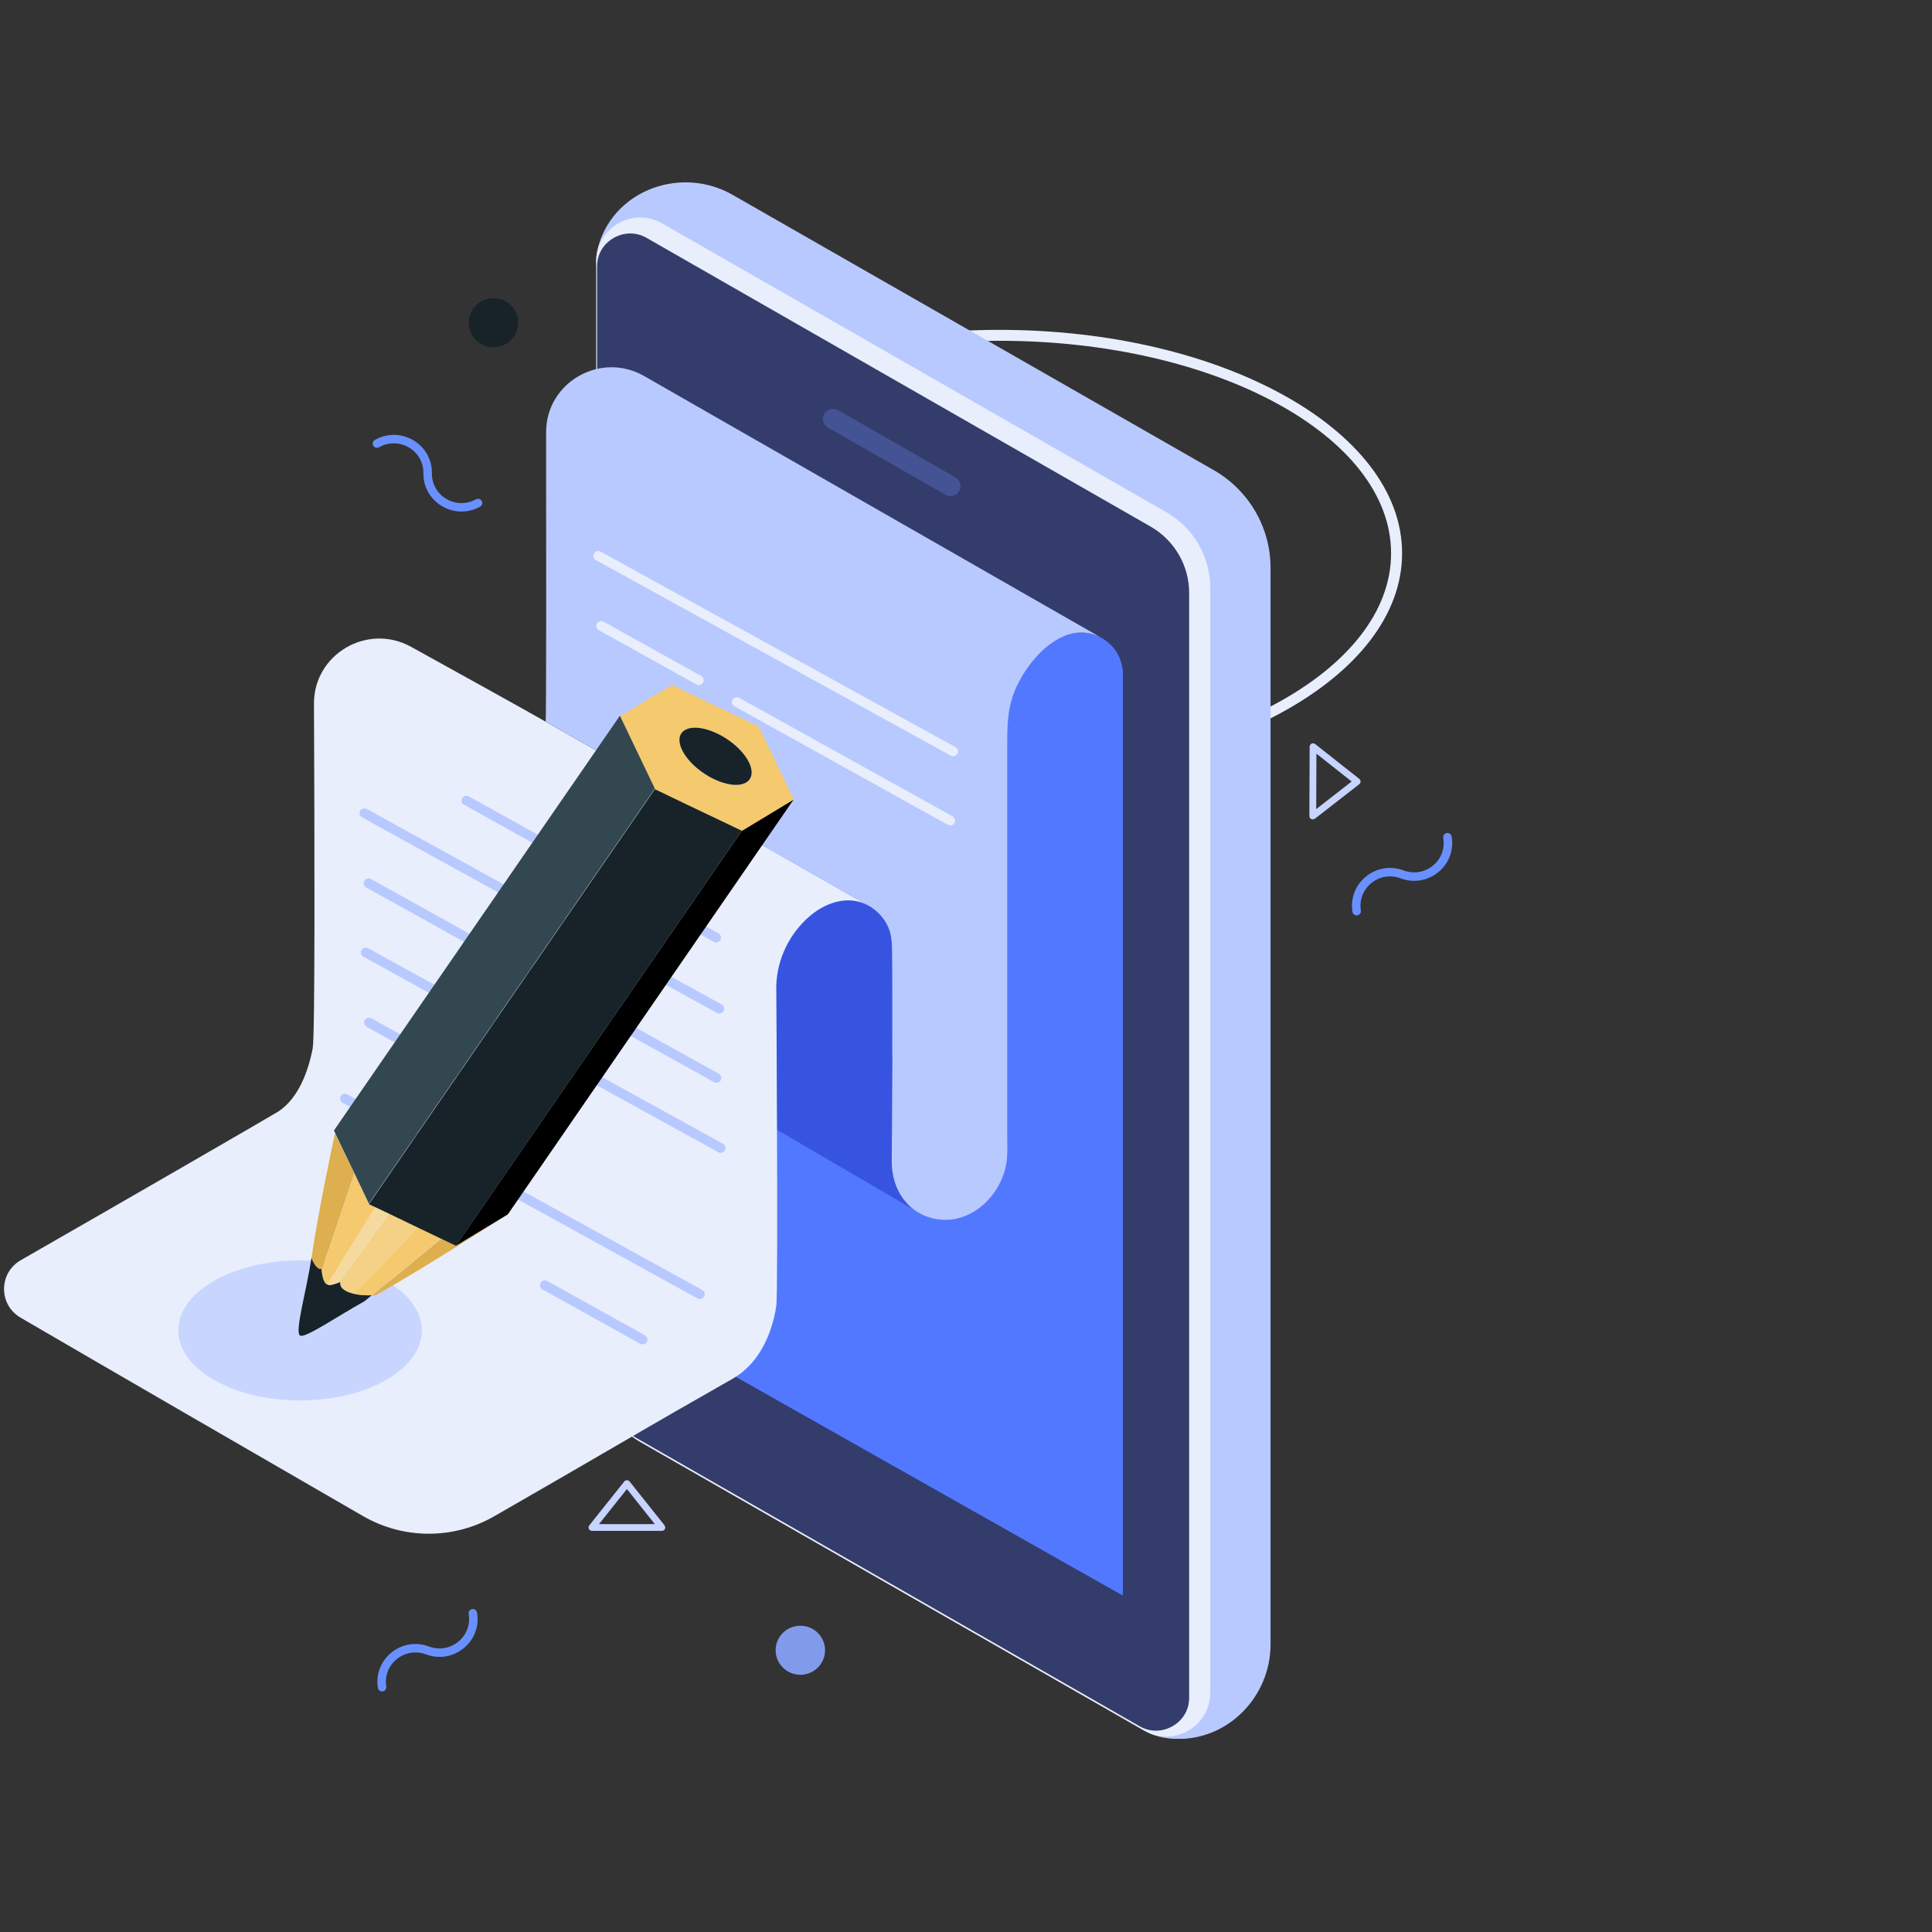 <svg viewBox="0 0 110 110" fill="none" xmlns="http://www.w3.org/2000/svg">
<rect x="0" y="0" width="110" height="110" fill="#333333" stroke="none"/>
<g clip-path="url(#clip0)">
<path fill-rule="evenodd" clip-rule="evenodd" d="M56.912 19.403C44.623 19.403 34.623 24.83 34.623 31.501C34.623 38.172 44.623 43.6 56.912 43.6C69.203 43.6 79.202 38.172 79.202 31.501C79.202 24.83 69.203 19.403 56.912 19.403ZM56.912 44.222C44.277 44.222 33.996 38.516 33.996 31.501C33.996 24.487 44.277 18.781 56.912 18.781C69.549 18.781 79.829 24.487 79.829 31.501C79.829 38.516 69.549 44.222 56.912 44.222Z" fill="#E8EEFC"/>
<path fill-rule="evenodd" clip-rule="evenodd" d="M34.117 13.854C35.105 10.747 38.862 9.463 41.707 11.091L69.105 26.767C71.107 27.913 72.34 30.033 72.34 32.327V93.627C72.34 96.592 69.919 99.104 66.933 99.005C66.429 98.988 65.942 98.898 65.496 98.704L39.886 80.128C38.333 79.239 37.377 77.595 37.377 75.817L33.944 14.877C33.944 14.543 34.006 14.199 34.117 13.854Z" fill="#B8C9FF"/>
<path fill-rule="evenodd" clip-rule="evenodd" d="M37.707 12.721L66.398 29.157C67.951 30.046 68.907 31.689 68.907 33.468V96.382C68.907 98.298 66.817 99.495 65.145 98.538L36.453 82.102C34.9 81.213 33.944 79.57 33.944 77.791V14.876C33.944 12.961 36.034 11.763 37.707 12.721Z" fill="#E8EEFC"/>
<path fill-rule="evenodd" clip-rule="evenodd" d="M65.82 98.538C65.493 98.538 65.177 98.453 64.883 98.284L36.191 81.849C34.837 81.073 33.996 79.627 33.996 78.076V15.162C33.996 14.007 34.974 13.292 35.881 13.292C36.209 13.292 36.525 13.377 36.819 13.546L65.51 29.981C66.865 30.756 67.705 32.201 67.705 33.753V96.667C67.705 97.823 66.727 98.538 65.82 98.538Z" fill="#343C6B"/>
<path fill-rule="evenodd" clip-rule="evenodd" d="M37.779 23.053V76.059L63.922 90.833V38.075L37.779 23.053Z" fill="#5278FF"/>
<path fill-rule="evenodd" clip-rule="evenodd" d="M54.114 28.248C54.017 28.248 53.919 28.224 53.828 28.171L47.141 24.341C46.866 24.184 46.772 23.835 46.931 23.562C47.089 23.29 47.439 23.196 47.716 23.353L54.403 27.184C54.678 27.341 54.772 27.69 54.613 27.963C54.506 28.146 54.313 28.248 54.114 28.248Z" fill="#445393"/>
<path fill-rule="evenodd" clip-rule="evenodd" d="M60.378 36.335C58.502 37.412 57.347 39.399 57.347 41.549V44.034H42.05L41.049 77.907L63.922 90.833L63.923 38.364C63.923 36.558 61.953 35.431 60.378 36.335Z" fill="#5278FF"/>
<path fill-rule="evenodd" clip-rule="evenodd" d="M50.772 59.746V53.786C50.772 51.827 48.635 50.604 46.926 51.583C44.575 51.238 40.327 60.485 39.942 61.815L52.485 69.142C52.485 69.142 50.772 60.827 50.772 59.746Z" fill="#3754E0"/>
<path fill-rule="evenodd" clip-rule="evenodd" d="M23.404 36.827C20.918 35.454 17.863 37.245 17.876 40.068C17.91 47.511 17.94 58.974 17.805 59.68C17.558 60.972 17.004 62.524 15.846 63.285C15.607 63.442 7.026 68.402 1.185 71.748C-0.082 72.475 -0.089 74.286 1.173 75.023C5.887 77.775 15.401 83.276 20.673 86.322C22.98 87.654 25.824 87.659 28.134 86.333C33.123 83.469 36.82 81.297 38.472 80.352C39.556 79.733 40.64 79.113 41.724 78.493C43.201 77.649 43.953 75.975 44.198 74.358C44.315 73.581 44.198 56.104 44.198 56.104C44.252 54.586 44.957 53.13 46.123 52.145C47.045 51.368 48.251 50.988 49.309 51.49L31.069 41.09C29.785 40.358 26.419 38.493 23.404 36.827Z" fill="#E8EEFC"/>
<path fill-rule="evenodd" clip-rule="evenodd" d="M31.093 24.611C31.101 31.165 31.105 40.478 31.069 41.089L49.309 51.49C49.519 51.59 49.723 51.72 49.918 51.893C50.368 52.294 50.719 52.889 50.753 53.499C50.885 53.631 50.772 65.576 50.772 66.138C50.772 67.733 51.695 69.165 53.382 69.419C55.353 69.717 57.054 67.992 57.311 66.15C57.379 65.662 57.348 65.152 57.348 64.66C57.348 60.487 57.348 46.525 57.348 42.352C57.348 41.443 57.359 40.558 57.648 39.677C58.253 37.838 60.429 35.169 62.637 36.273L36.674 21.41C34.191 19.989 31.089 21.768 31.093 24.611Z" fill="#B8C9FF"/>
<path fill-rule="evenodd" clip-rule="evenodd" d="M34.222 35.359C34.125 35.359 34.031 35.409 33.98 35.5C33.905 35.633 33.952 35.801 34.086 35.875L39.651 38.969C39.783 39.042 39.953 38.996 40.029 38.863C40.104 38.73 40.056 38.562 39.922 38.487L34.358 35.393L34.222 35.359Z" fill="#E8EEFC"/>
<path fill-rule="evenodd" clip-rule="evenodd" d="M41.945 39.694C41.848 39.694 41.753 39.745 41.703 39.836C41.627 39.968 41.675 40.136 41.809 40.21L53.965 46.962C54.098 47.035 54.268 46.989 54.343 46.856C54.418 46.722 54.37 46.554 54.236 46.48L42.081 39.729L41.945 39.694Z" fill="#E8EEFC"/>
<path fill-rule="evenodd" clip-rule="evenodd" d="M34.059 31.371C33.962 31.371 33.868 31.421 33.817 31.512C33.742 31.645 33.789 31.813 33.923 31.887L54.127 43.02C54.26 43.094 54.431 43.047 54.506 42.914C54.581 42.781 54.533 42.613 54.399 42.539L34.195 31.406L34.059 31.371Z" fill="#E8EEFC"/>
<path fill-rule="evenodd" clip-rule="evenodd" d="M36.589 76.546C36.686 76.546 36.78 76.495 36.831 76.405C36.906 76.272 36.859 76.103 36.725 76.03L31.16 72.936C31.027 72.862 30.857 72.908 30.782 73.042C30.707 73.175 30.755 73.343 30.889 73.417L36.453 76.511L36.589 76.546Z" fill="#B8C9FF"/>
<path fill-rule="evenodd" clip-rule="evenodd" d="M21.005 57.941C20.908 57.941 20.813 57.992 20.762 58.082C20.687 58.215 20.735 58.383 20.869 58.457L26.433 61.551C26.566 61.625 26.736 61.579 26.812 61.445C26.886 61.312 26.839 61.144 26.705 61.07L21.14 57.976L21.005 57.941Z" fill="#B8C9FF"/>
<path fill-rule="evenodd" clip-rule="evenodd" d="M20.986 50.012C20.889 50.012 20.794 50.062 20.743 50.153C20.669 50.286 20.716 50.454 20.85 50.528L26.415 53.622C26.548 53.696 26.718 53.65 26.793 53.516C26.868 53.383 26.82 53.215 26.686 53.141L21.122 50.047L20.986 50.012Z" fill="#B8C9FF"/>
<path fill-rule="evenodd" clip-rule="evenodd" d="M28.634 54.347C28.537 54.347 28.443 54.398 28.392 54.488C28.317 54.621 28.364 54.789 28.498 54.864L40.654 61.614C40.787 61.688 40.957 61.642 41.032 61.508C41.107 61.375 41.06 61.207 40.925 61.133L28.77 54.382L28.634 54.347Z" fill="#B8C9FF"/>
<path fill-rule="evenodd" clip-rule="evenodd" d="M20.823 53.953C20.726 53.953 20.632 54.003 20.58 54.094C20.506 54.227 20.554 54.395 20.688 54.469L40.892 65.602C41.025 65.676 41.194 65.63 41.27 65.496C41.345 65.363 41.297 65.195 41.163 65.121L20.959 53.988L20.823 53.953Z" fill="#B8C9FF"/>
<path fill-rule="evenodd" clip-rule="evenodd" d="M19.643 62.277C19.546 62.277 19.451 62.328 19.4 62.418C19.326 62.551 19.373 62.719 19.508 62.794L39.712 73.926C39.845 74.001 40.014 73.954 40.09 73.82C40.165 73.688 40.117 73.52 39.983 73.446L19.779 62.312L19.643 62.277Z" fill="#B8C9FF"/>
<path fill-rule="evenodd" clip-rule="evenodd" d="M35.206 50.012C35.109 50.012 35.015 50.062 34.964 50.153C34.889 50.286 34.937 50.454 35.071 50.528L40.636 53.622C40.769 53.696 40.938 53.65 41.014 53.516C41.089 53.383 41.041 53.215 40.907 53.141L35.342 50.047L35.206 50.012Z" fill="#B8C9FF"/>
<path fill-rule="evenodd" clip-rule="evenodd" d="M26.556 45.306C26.459 45.306 26.365 45.356 26.314 45.447C26.238 45.58 26.286 45.748 26.421 45.822L31.985 48.916C32.118 48.99 32.288 48.944 32.363 48.81C32.438 48.677 32.391 48.509 32.256 48.435L26.692 45.341L26.556 45.306Z" fill="#B8C9FF"/>
<path fill-rule="evenodd" clip-rule="evenodd" d="M20.748 46.024C20.651 46.024 20.557 46.074 20.506 46.165C20.431 46.298 20.479 46.466 20.613 46.54L40.817 57.673C40.95 57.747 41.12 57.701 41.195 57.567C41.27 57.434 41.222 57.266 41.088 57.192L20.884 46.059L20.748 46.024Z" fill="#B8C9FF"/>
<path fill-rule="evenodd" clip-rule="evenodd" d="M45.497 92.564C44.721 92.603 44.123 93.259 44.163 94.029C44.202 94.799 44.864 95.392 45.64 95.353C46.416 95.314 47.014 94.658 46.974 93.888C46.935 93.117 46.273 92.525 45.497 92.564Z" fill="#819BEA"/>
<path fill-rule="evenodd" clip-rule="evenodd" d="M77.281 52.117C77.411 52.098 77.502 51.975 77.482 51.841C77.385 51.244 77.608 50.659 78.08 50.277C78.552 49.895 79.173 49.794 79.743 50.008C80.481 50.286 81.284 50.154 81.893 49.655C82.501 49.157 82.784 48.399 82.649 47.627C82.638 47.563 82.603 47.507 82.549 47.47C82.495 47.433 82.431 47.42 82.37 47.431C82.305 47.442 82.247 47.478 82.21 47.532C82.173 47.584 82.16 47.649 82.172 47.709C82.277 48.309 82.058 48.897 81.584 49.285C81.112 49.672 80.487 49.774 79.915 49.559C79.181 49.283 78.38 49.413 77.773 49.905C77.57 50.07 77.4 50.265 77.27 50.486C77.204 50.596 77.149 50.713 77.106 50.833C76.98 51.176 76.944 51.55 77.004 51.918C77.026 52.049 77.15 52.138 77.281 52.117Z" fill="#6990FF"/>
<path fill-rule="evenodd" clip-rule="evenodd" d="M21.791 96.302C21.922 96.283 22.013 96.16 21.994 96.026C21.895 95.429 22.119 94.844 22.59 94.462C23.062 94.08 23.684 93.98 24.254 94.193C24.992 94.471 25.796 94.339 26.403 93.839C27.012 93.341 27.295 92.583 27.16 91.811C27.149 91.747 27.113 91.692 27.059 91.655C27.006 91.618 26.942 91.604 26.88 91.615C26.816 91.626 26.757 91.663 26.721 91.717C26.683 91.769 26.67 91.833 26.683 91.893C26.788 92.493 26.569 93.082 26.095 93.469C25.622 93.856 24.998 93.959 24.425 93.744C23.692 93.468 22.891 93.597 22.284 94.09C22.081 94.254 21.911 94.45 21.78 94.671C21.715 94.781 21.66 94.897 21.616 95.017C21.491 95.361 21.455 95.735 21.515 96.103C21.537 96.233 21.661 96.323 21.791 96.302Z" fill="#6990FF"/>
<path fill-rule="evenodd" clip-rule="evenodd" d="M28.024 16.983C27.248 17.022 26.65 17.678 26.689 18.449C26.729 19.218 27.39 19.811 28.166 19.772C28.943 19.733 29.54 19.077 29.501 18.307C29.461 17.537 28.8 16.944 28.024 16.983Z" fill="#172328"/>
<path fill-rule="evenodd" clip-rule="evenodd" d="M27.429 28.524C27.366 28.408 27.219 28.365 27.098 28.429C26.566 28.724 25.936 28.716 25.413 28.406C24.89 28.096 24.583 27.551 24.591 26.946C24.602 26.163 24.203 25.459 23.523 25.061C22.844 24.664 22.029 24.658 21.343 25.048C21.286 25.079 21.246 25.132 21.229 25.195C21.212 25.256 21.222 25.321 21.253 25.375C21.286 25.432 21.34 25.473 21.403 25.489C21.466 25.506 21.531 25.496 21.584 25.464C22.116 25.162 22.749 25.165 23.277 25.475C23.805 25.784 24.115 26.331 24.107 26.939C24.095 27.718 24.491 28.42 25.165 28.818C25.39 28.952 25.633 29.044 25.887 29.09C26.014 29.113 26.143 29.125 26.271 29.125C26.639 29.125 27.006 29.031 27.334 28.849C27.45 28.785 27.493 28.638 27.429 28.524Z" fill="#6990FF"/>
<path fill-rule="evenodd" clip-rule="evenodd" d="M34.105 86.777H37.284L35.694 84.78L34.105 86.777ZM37.88 86.969L37.86 87.053C37.827 87.12 37.759 87.161 37.685 87.161H33.704C33.629 87.161 33.561 87.12 33.529 87.053C33.496 86.987 33.505 86.907 33.551 86.849L35.542 84.35C35.579 84.304 35.635 84.277 35.694 84.277C35.754 84.277 35.81 84.304 35.847 84.35L37.838 86.849L37.88 86.969Z" fill="#C6D4FF"/>
<path fill-rule="evenodd" clip-rule="evenodd" d="M74.952 42.911L74.94 46.066L76.957 44.496L74.952 42.911ZM74.743 46.656L74.659 46.636C74.592 46.604 74.55 46.536 74.55 46.462L74.565 42.512C74.565 42.438 74.608 42.371 74.675 42.339C74.742 42.306 74.822 42.316 74.88 42.362L77.392 44.346C77.438 44.383 77.465 44.439 77.465 44.498C77.465 44.557 77.438 44.612 77.391 44.649L74.864 46.615L74.743 46.656Z" fill="#C6D4FF"/>
<path fill-rule="evenodd" clip-rule="evenodd" d="M24.016 75.749C24.016 77.951 20.912 79.735 17.084 79.735C13.255 79.735 10.152 77.951 10.152 75.749C10.152 73.548 13.255 71.763 17.084 71.763C20.912 71.763 24.016 73.548 24.016 75.749Z" fill="#C8D5FF"/>
</g>
<path d="M20.194 73.67C19.694 73.56 19.314 73.34 19.384 72.99C19.364 73 19.344 73 19.324 73.01C19.034 73.12 18.804 73.21 18.634 73.13C18.624 73.13 18.624 73.12 18.614 73.12C18.464 73.04 18.364 72.81 18.314 72.32L18.304 72.24C18.094 72.3 17.864 71.96 17.734 71.6C17.444 73.55 16.764 75.83 17.084 76.04C17.354 76.22 19.164 74.97 20.764 74.08L21.174 73.74C20.854 73.76 20.494 73.74 20.194 73.67Z" fill="#172328"/>
<path d="M21.344 68.689L18.604 73.119C18.614 73.119 18.614 73.129 18.624 73.129C18.794 73.21 19.024 73.119 19.314 73.009L22.134 69.07L21.344 68.689Z" fill="#F5DA9F"/>
<path d="M19.324 73.009C19.344 72.999 19.364 72.999 19.384 72.989C19.314 73.339 19.694 73.559 20.194 73.669L23.834 69.879L22.154 69.069L19.324 73.009Z" fill="#F5D186"/>
<path d="M23.824 69.88L20.184 73.67C20.494 73.74 20.844 73.76 21.174 73.75L25.134 70.5L23.824 69.88Z" fill="#F5C96D"/>
<path d="M21.004 68.53L20.184 66.81L18.324 72.33C18.374 72.81 18.474 73.04 18.624 73.13L21.364 68.7L21.004 68.53Z" fill="#F5C96D"/>
<path d="M25.144 70.51L21.184 73.76C21.254 73.76 21.324 73.76 21.394 73.75C24.524 71.97 28.514 69.38 28.894 69.14L25.964 70.91L25.144 70.51Z" fill="#DDAF4E"/>
<path d="M18.304 72.249L18.314 72.329L20.174 66.809L19.074 64.519C18.844 65.6 18.134 68.919 17.734 71.62C17.864 71.96 18.104 72.309 18.304 72.249Z" fill="#DDAF4E"/>
<path d="M42.234 47.3L25.954 70.93L28.884 69.16C28.904 69.15 28.914 69.14 28.914 69.14L45.194 45.51L42.234 47.3Z" fill="black"/>
<path d="M38.904 45.71L42.234 47.31L45.194 45.52L43.204 41.37L42.314 40.94L38.254 39L35.294 40.78L37.284 44.93L38.904 45.71ZM38.714 41.92C38.914 41.28 39.974 41.27 41.094 41.9C41.224 41.97 41.344 42.05 41.464 42.13C42.374 42.76 42.944 43.63 42.764 44.2C42.564 44.84 41.504 44.85 40.384 44.22C40.284 44.16 40.184 44.1 40.094 44.04C39.144 43.41 38.544 42.5 38.714 41.92Z" fill="#F5C96D"/>
<path d="M40.094 44.04C40.184 44.1 40.284 44.16 40.384 44.22C41.504 44.85 42.564 44.84 42.764 44.2C42.934 43.63 42.374 42.76 41.464 42.13C41.344 42.05 41.224 41.97 41.094 41.9C39.974 41.27 38.914 41.28 38.714 41.92C38.544 42.5 39.144 43.41 40.094 44.04Z" fill="#172328"/>
<path d="M37.284 44.93L21.004 68.56L21.344 68.72L22.144 69.1L23.824 69.91L25.144 70.54L25.964 70.93L42.234 47.3L38.904 45.71L37.284 44.93Z" fill="#172328"/>
<path d="M21.004 68.53L37.284 44.9L35.294 40.75L19.154 64.16L19.014 64.37L19.084 64.51V64.52L20.184 66.81L21.004 68.53Z" fill="#324750"/>
<defs>
<clipPath id="clip0">
<rect width="83" height="89" fill="white" transform="translate(0 10)"/>
</clipPath>
</defs>
</svg>
